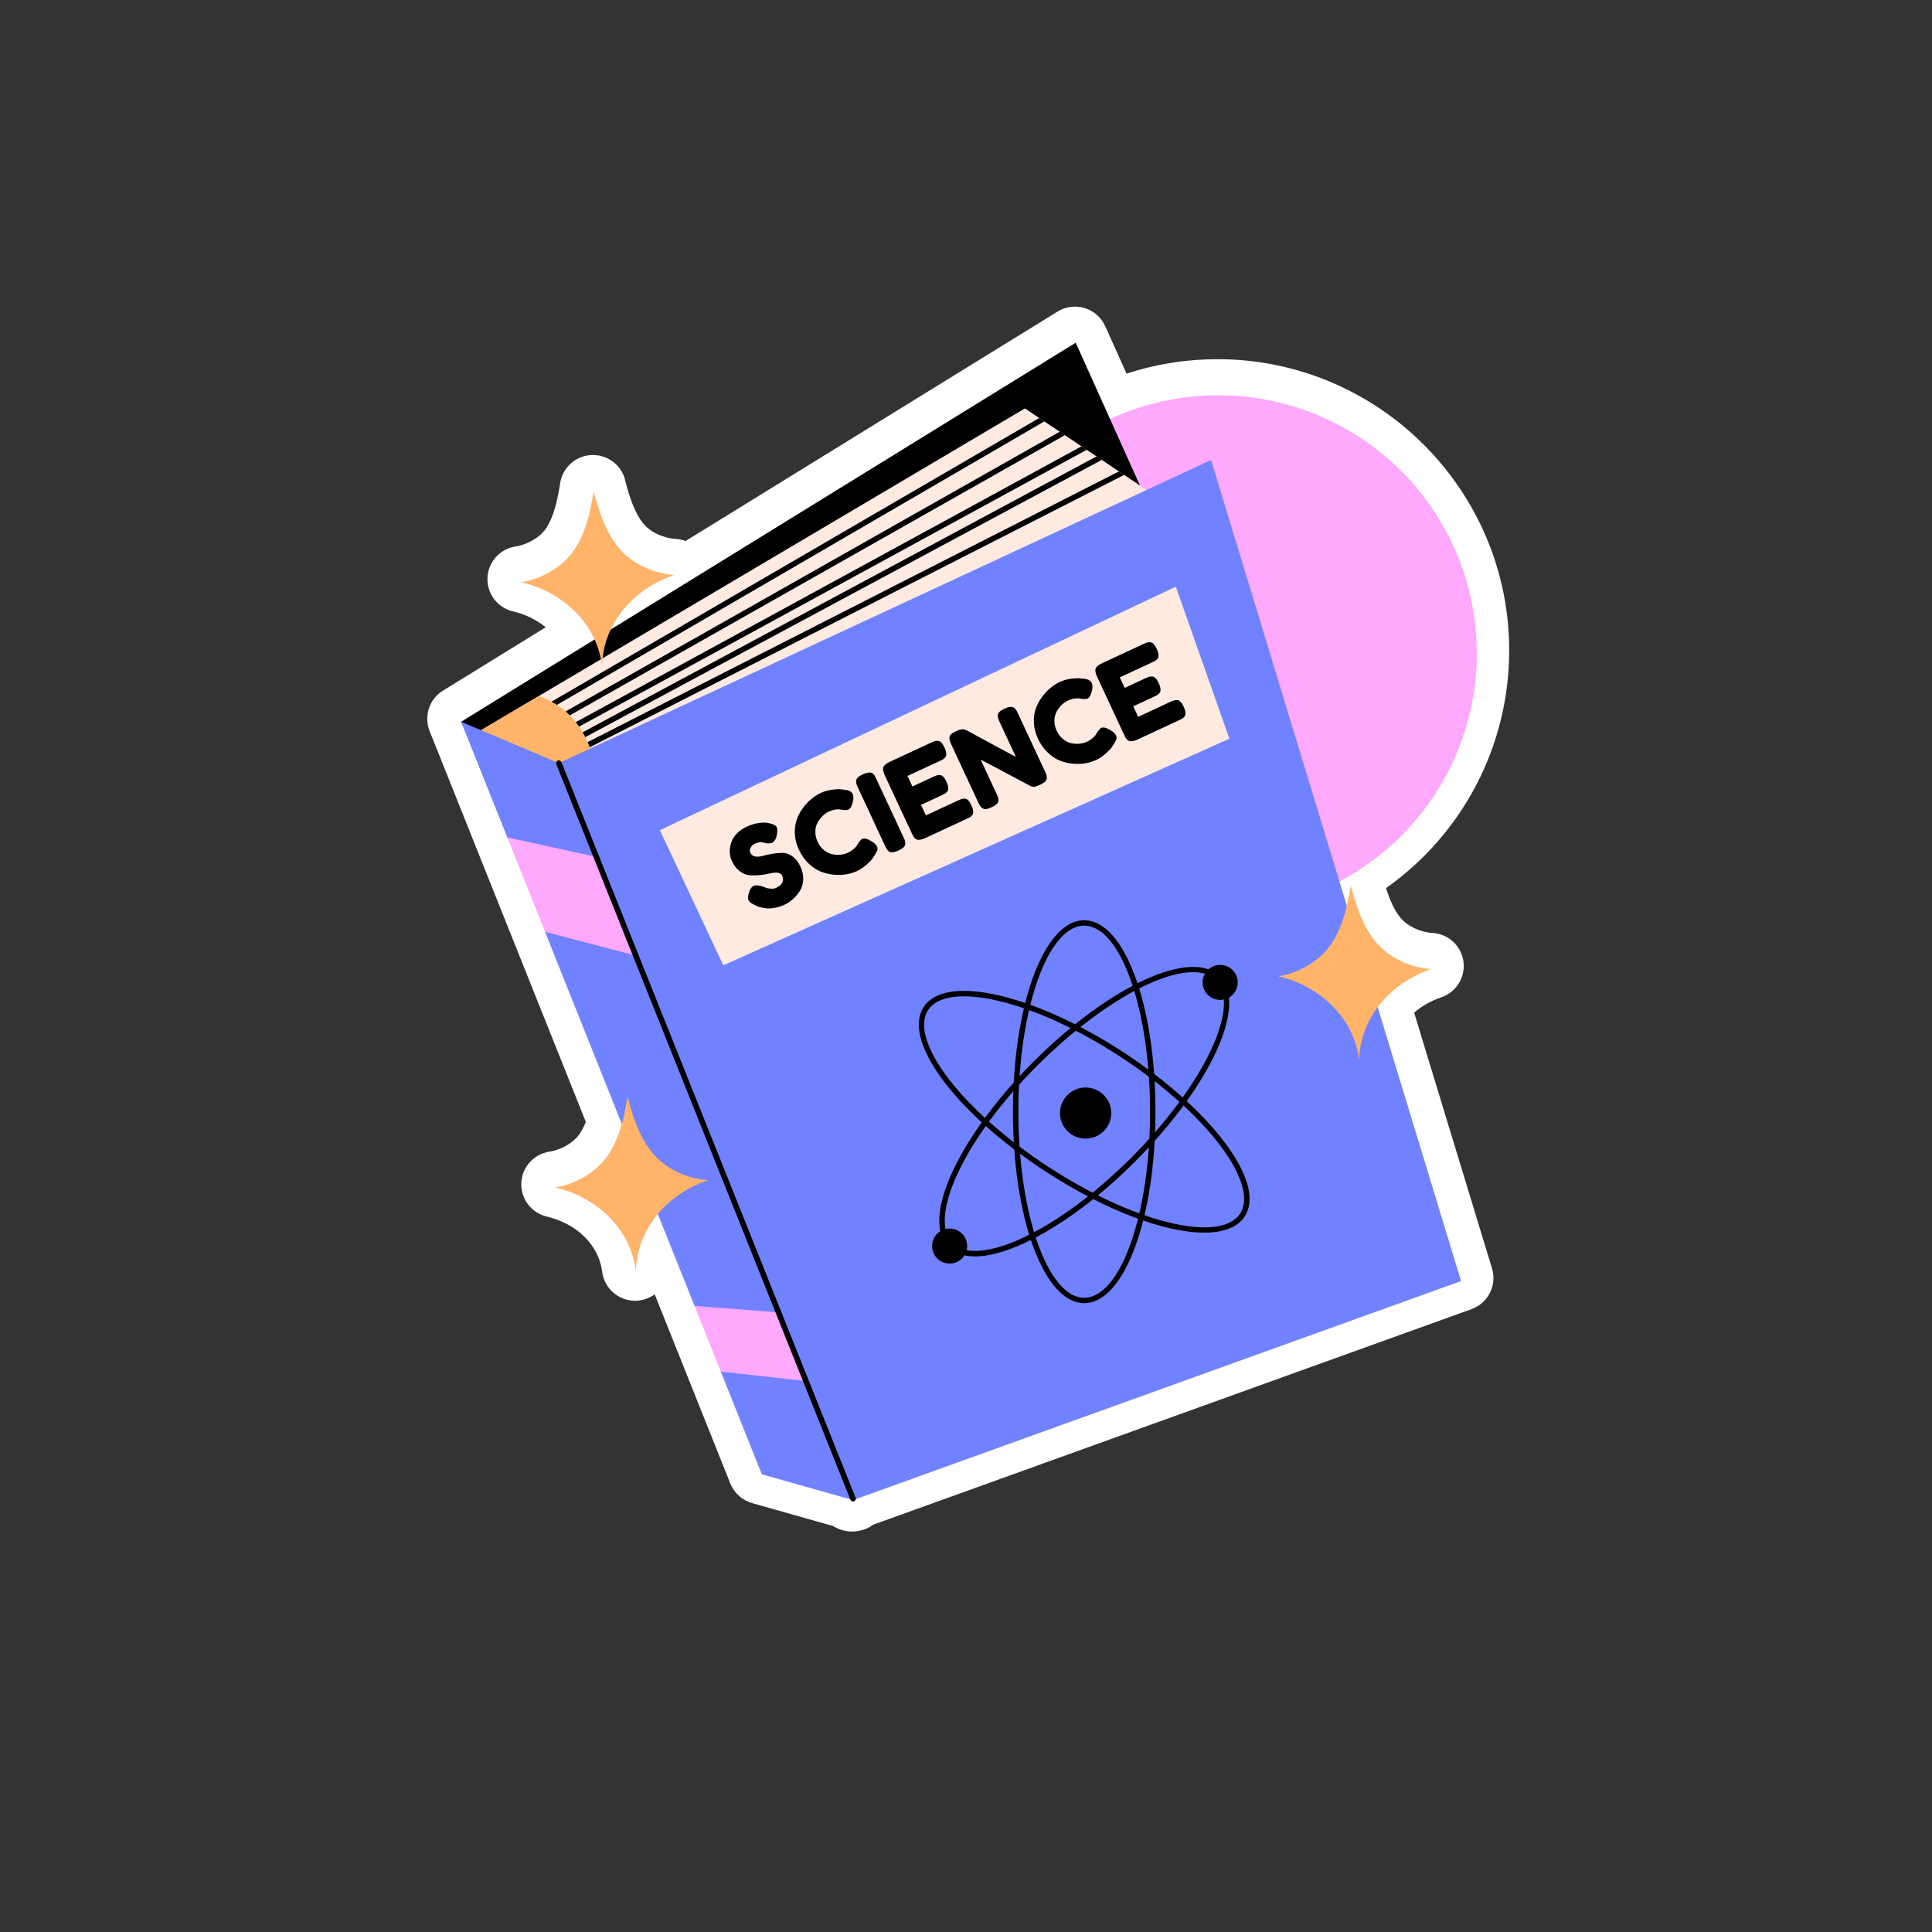 <svg xmlns="http://www.w3.org/2000/svg" xmlns:xlink="http://www.w3.org/1999/xlink" width="500" zoomAndPan="magnify" viewBox="0 0 375 375" height="500" preserveAspectRatio="xMidYMid meet" version="1.0"><rect x="0" y="0" width="375" height="375" fill="#333333" stroke="none"/><defs><clipPath id="35a12e1516"><path d="M 82.23 59.52 L 292.98 59.52 L 292.98 297.27 L 82.23 297.27 Z M 82.23 59.52 " clip-rule="nonzero"/></clipPath></defs><g clip-path="url(#35a12e1516)"><path fill="#ffffff" d="M 165.426 297.27 C 164.07 297.27 162.789 296.887 161.703 296.203 L 145.977 291.75 C 144.055 291.207 142.496 289.805 141.758 287.953 L 127.078 251.227 C 125.992 252.02 124.664 252.473 123.27 252.473 C 122.242 252.473 121.219 252.223 120.301 251.75 C 118.426 250.777 117.148 248.945 116.883 246.848 C 116.238 241.723 112.023 237.516 106.137 236.137 C 103.141 235.434 101.062 232.707 101.184 229.637 C 101.301 226.562 103.586 224.008 106.633 223.539 C 109 223.176 111.383 221.758 112.559 220.008 C 112.984 219.371 113.363 218.629 113.707 217.762 L 83.418 141.984 C 82.258 139.168 83.223 135.859 85.809 134.156 C 85.863 134.121 105.918 121.754 105.918 121.754 C 104.16 120.309 101.98 119.234 99.57 118.668 C 96.574 117.965 94.496 115.238 94.617 112.168 C 94.734 109.098 97.02 106.539 100.062 106.074 C 102.434 105.707 104.816 104.289 105.992 102.539 C 107.484 100.312 108.172 97.191 108.68 94.121 C 108.977 91.176 111.266 88.762 114.25 88.375 C 114.277 88.371 114.305 88.367 114.328 88.367 C 114.582 88.336 114.836 88.32 115.094 88.32 C 115.145 88.32 115.199 88.32 115.25 88.324 C 118.305 88.395 120.863 90.582 121.418 93.535 C 122.211 96.539 123.191 99.57 124.887 101.645 C 126.219 103.27 128.723 104.457 131.121 104.598 C 131.797 104.637 132.449 104.781 133.059 105.016 L 205.273 60.477 C 206.301 59.844 207.473 59.52 208.656 59.52 C 209.289 59.52 209.922 59.609 210.539 59.801 C 212.312 60.344 213.762 61.621 214.52 63.309 L 218.668 72.527 C 224.34 70.66 230.254 69.719 236.312 69.719 C 267.535 69.719 292.934 95.074 292.934 126.242 C 292.934 144.762 283.93 161.855 269.031 172.379 C 269.715 174.555 270.578 176.605 271.828 178.133 C 273.16 179.762 275.664 180.949 278.059 181.086 C 281.133 181.266 283.648 183.594 284.059 186.641 C 284.469 189.688 282.66 192.598 279.742 193.582 C 277.777 194.242 275.98 195.266 274.484 196.555 L 289.598 246.195 C 290.594 249.465 288.848 252.938 285.625 254.098 L 169.531 295.926 C 169.062 296.27 168.547 296.559 167.996 296.777 C 167.184 297.102 166.312 297.27 165.426 297.27 Z M 165.426 297.27 " fill-opacity="1" fill-rule="nonzero"/></g><path fill="#fea8fe" d="M 286.648 126.828 C 286.648 128.473 286.566 130.109 286.406 131.742 C 286.246 133.375 286.004 134.996 285.684 136.605 C 285.363 138.215 284.965 139.805 284.488 141.375 C 284.008 142.945 283.457 144.488 282.828 146.004 C 282.199 147.52 281.496 149.004 280.723 150.449 C 279.945 151.898 279.102 153.305 278.188 154.668 C 277.277 156.031 276.297 157.348 275.254 158.617 C 274.211 159.887 273.109 161.102 271.949 162.262 C 270.785 163.422 269.57 164.523 268.297 165.562 C 267.027 166.605 265.707 167.578 264.344 168.492 C 262.977 169.402 261.566 170.246 260.117 171.02 C 258.668 171.793 257.184 172.492 255.664 173.121 C 254.145 173.75 252.602 174.301 251.027 174.777 C 249.453 175.254 247.863 175.652 246.25 175.973 C 244.637 176.293 243.016 176.535 241.379 176.695 C 239.742 176.855 238.102 176.938 236.457 176.938 C 234.816 176.938 233.176 176.855 231.539 176.695 C 229.902 176.535 228.281 176.293 226.668 175.973 C 225.055 175.652 223.461 175.254 221.891 174.777 C 220.316 174.301 218.77 173.75 217.254 173.121 C 215.734 172.492 214.25 171.793 212.801 171.02 C 211.352 170.246 209.941 169.402 208.574 168.492 C 207.207 167.578 205.891 166.605 204.617 165.562 C 203.348 164.523 202.133 163.422 200.969 162.262 C 199.809 161.102 198.703 159.887 197.66 158.617 C 196.621 157.348 195.641 156.031 194.727 154.668 C 193.816 153.305 192.973 151.898 192.195 150.449 C 191.422 149.004 190.719 147.52 190.09 146.004 C 189.461 144.488 188.906 142.945 188.43 141.375 C 187.953 139.805 187.555 138.215 187.234 136.605 C 186.914 134.996 186.672 133.375 186.512 131.742 C 186.352 130.109 186.27 128.473 186.27 126.828 C 186.27 125.188 186.352 123.551 186.512 121.918 C 186.672 120.285 186.914 118.664 187.234 117.055 C 187.555 115.445 187.953 113.855 188.43 112.285 C 188.906 110.715 189.461 109.172 190.09 107.656 C 190.719 106.141 191.422 104.656 192.195 103.211 C 192.973 101.762 193.816 100.355 194.727 98.992 C 195.641 97.629 196.621 96.312 197.66 95.043 C 198.703 93.773 199.809 92.559 200.969 91.398 C 202.133 90.238 203.348 89.137 204.617 88.098 C 205.891 87.055 207.207 86.078 208.574 85.168 C 209.941 84.258 211.352 83.414 212.801 82.641 C 214.25 81.867 215.734 81.164 217.254 80.539 C 218.77 79.91 220.316 79.359 221.891 78.883 C 223.461 78.406 225.055 78.008 226.668 77.688 C 228.281 77.367 229.902 77.125 231.539 76.965 C 233.176 76.805 234.816 76.723 236.457 76.723 C 238.102 76.723 239.742 76.805 241.379 76.965 C 243.016 77.125 244.637 77.367 246.25 77.688 C 247.863 78.008 249.453 78.406 251.027 78.883 C 252.602 79.359 254.145 79.91 255.664 80.539 C 257.184 81.164 258.668 81.867 260.117 82.641 C 261.566 83.414 262.977 84.258 264.344 85.168 C 265.707 86.078 267.027 87.055 268.297 88.098 C 269.57 89.137 270.785 90.238 271.949 91.398 C 273.109 92.559 274.211 93.773 275.254 95.043 C 276.297 96.312 277.277 97.629 278.188 98.992 C 279.102 100.355 279.945 101.762 280.723 103.211 C 281.496 104.656 282.199 106.141 282.828 107.656 C 283.457 109.172 284.008 110.715 284.488 112.285 C 284.965 113.855 285.363 115.445 285.684 117.055 C 286.004 118.664 286.246 120.285 286.406 121.918 C 286.566 123.551 286.648 125.188 286.648 126.828 Z M 286.648 126.828 " fill-opacity="1" fill-rule="nonzero"/><path fill="#000000" d="M 89.496 140.102 L 208.797 66.523 L 228.137 109.504 L 112.113 186.359 L 112.113 182.719 Z M 89.496 140.102 " fill-opacity="1" fill-rule="nonzero"/><path fill="#ffeae2" d="M 233.977 135.734 L 119.043 192.914 L 104.457 165.191 L 95.125 147.449 L 94.75 146.742 L 93.836 145.012 L 93.418 144.199 L 92.414 142.293 L 104.586 135.094 L 198.941 79.273 L 201.719 81.133 L 202.703 81.797 L 205.695 83.797 L 206.691 84.461 L 209.918 86.633 L 210.926 87.309 L 212.832 88.59 L 212.844 88.59 L 213.852 89.266 L 217.184 91.5 L 218.203 92.176 L 224.48 96.391 Z M 233.977 135.734 " fill-opacity="1" fill-rule="nonzero"/><path fill="#000000" d="M 202.703 81.797 L 94.137 144.938 C 94.051 144.988 93.965 145.012 93.871 145.012 L 93.836 145.012 C 93.664 145 93.496 144.902 93.41 144.742 C 93.301 144.57 93.312 144.359 93.418 144.199 C 93.453 144.121 93.516 144.059 93.602 144.016 L 201.719 81.133 Z M 202.703 81.797 " fill-opacity="1" fill-rule="nonzero"/><path fill="#000000" d="M 206.691 84.461 L 95.508 147.398 C 95.426 147.449 95.328 147.473 95.242 147.473 C 95.199 147.473 95.168 147.473 95.125 147.449 C 94.984 147.43 94.855 147.332 94.77 147.191 C 94.695 147.055 94.684 146.883 94.75 146.742 C 94.781 146.625 94.867 146.531 94.973 146.465 L 205.695 83.797 Z M 206.691 84.461 " fill-opacity="1" fill-rule="nonzero"/><path fill="#000000" d="M 210.926 87.309 L 98.23 148.766 C 98.156 148.809 98.059 148.832 97.977 148.832 C 97.793 148.832 97.602 148.734 97.504 148.551 C 97.363 148.297 97.461 147.977 97.719 147.824 L 209.918 86.633 Z M 210.926 87.309 " fill-opacity="1" fill-rule="nonzero"/><path fill="#000000" d="M 213.852 89.266 L 100.965 149.859 C 100.891 149.902 100.805 149.922 100.719 149.922 C 100.523 149.922 100.344 149.824 100.234 149.645 C 100.098 149.387 100.203 149.055 100.461 148.918 L 212.832 88.59 L 212.844 88.59 Z M 213.852 89.266 " fill-opacity="1" fill-rule="nonzero"/><path fill="#000000" d="M 218.203 92.176 L 102.324 151.238 C 102.25 151.27 102.164 151.293 102.078 151.293 C 101.887 151.293 101.695 151.184 101.609 151.004 C 101.469 150.734 101.574 150.414 101.832 150.273 L 217.184 91.5 Z M 218.203 92.176 " fill-opacity="1" fill-rule="nonzero"/><path fill="#ffb46a" d="M 115.273 152.5 C 114.457 158.309 110.031 163.434 104.457 165.191 L 92.414 142.293 L 104.586 135.094 C 106.742 135.875 108.691 137.02 110.141 138.398 C 113.902 141.961 116 147.344 115.273 152.5 Z M 115.273 152.5 " fill-opacity="1" fill-rule="nonzero"/><path fill="#7082ff" d="M 283.59 248.648 L 165.57 291.168 L 147.875 286.16 L 139.91 266.227 L 140.984 260.77 L 134.809 253.473 L 105.797 180.875 L 105.902 171.824 L 98.469 162.535 L 89.496 140.098 L 108.469 148.113 L 235.07 89.285 Z M 283.59 248.648 " fill-opacity="1" fill-rule="nonzero"/><path fill="#fea8fe" d="M 123.406 185.477 L 105.797 180.875 L 98.469 162.535 L 115.754 166.324 Z M 123.406 185.477 " fill-opacity="1" fill-rule="nonzero"/><path fill="#fea8fe" d="M 156.438 268.066 L 139.91 266.227 L 134.809 253.473 L 151.109 254.734 Z M 156.438 268.066 " fill-opacity="1" fill-rule="nonzero"/><path fill="#000000" d="M 165.57 291.438 C 165.355 291.438 165.156 291.309 165.07 291.098 L 107.969 148.312 C 107.859 148.039 107.992 147.727 108.266 147.617 C 108.543 147.508 108.855 147.641 108.965 147.914 L 166.066 290.703 C 166.176 290.977 166.043 291.289 165.77 291.398 C 165.703 291.422 165.637 291.438 165.57 291.438 Z M 165.57 291.438 " fill-opacity="1" fill-rule="nonzero"/><path fill="#000000" d="M 210.445 252.941 C 202.688 252.941 196.613 236.617 196.613 215.781 C 196.613 194.941 202.688 178.617 210.445 178.617 C 218.203 178.617 224.277 194.941 224.277 215.781 C 224.277 236.617 218.203 252.941 210.445 252.941 Z M 210.445 179.668 C 203.398 179.668 197.664 195.867 197.664 215.781 C 197.664 235.691 203.398 251.891 210.445 251.891 C 217.492 251.891 223.227 235.691 223.227 215.781 C 223.227 195.867 217.492 179.668 210.445 179.668 Z M 210.445 179.668 " fill-opacity="1" fill-rule="nonzero"/><path fill="#000000" d="M 189.258 243.867 C 187.078 243.867 185.336 243.266 184.125 242.055 C 181.441 239.379 181.742 234.113 184.965 227.23 C 188.117 220.512 193.691 212.973 200.664 206.012 C 215.422 191.277 231.281 184.027 236.766 189.5 C 242.25 194.977 234.988 210.812 220.227 225.547 C 213.254 232.508 205.707 238.074 198.973 241.215 C 195.195 242.98 191.902 243.867 189.258 243.867 Z M 231.566 188.695 C 224.543 188.695 212.531 195.648 201.406 206.758 C 194.52 213.637 189.02 221.066 185.922 227.68 C 182.941 234.035 182.559 239.008 184.871 241.312 C 187.184 243.621 192.16 243.238 198.527 240.266 C 205.152 237.172 212.594 231.68 219.484 224.801 C 233.586 210.723 241.004 195.223 236.02 190.246 C 234.969 189.195 233.445 188.695 231.566 188.695 Z M 231.566 188.695 " fill-opacity="1" fill-rule="nonzero"/><path fill="#000000" d="M 233.734 239.254 C 226.145 239.254 214.613 235 202.875 227.34 C 185.406 215.938 175.043 201.93 179.289 195.449 C 181.363 192.277 186.586 191.492 193.992 193.23 C 201.23 194.93 209.758 198.832 218.016 204.219 C 226.27 209.605 233.273 215.84 237.734 221.773 C 242.305 227.848 243.676 232.941 241.602 236.109 C 240.211 238.238 237.441 239.254 233.734 239.254 Z M 203.453 226.461 C 220.145 237.352 236.863 241.422 240.723 235.535 C 242.512 232.805 241.113 228.02 236.895 222.402 C 232.504 216.566 225.594 210.422 217.438 205.098 C 209.285 199.777 200.871 195.926 193.754 194.254 C 186.906 192.645 181.957 193.289 180.168 196.023 C 176.312 201.91 186.758 215.566 203.453 226.461 Z M 203.453 226.461 " fill-opacity="1" fill-rule="nonzero"/><path fill="#000000" d="M 215.688 216.047 C 215.688 216.375 215.656 216.695 215.594 217.016 C 215.527 217.336 215.434 217.645 215.309 217.949 C 215.184 218.25 215.031 218.535 214.848 218.805 C 214.668 219.078 214.461 219.328 214.23 219.559 C 214 219.789 213.75 219.996 213.477 220.176 C 213.207 220.355 212.918 220.512 212.617 220.637 C 212.316 220.758 212.004 220.855 211.684 220.918 C 211.363 220.98 211.039 221.012 210.715 221.012 C 210.387 221.012 210.062 220.98 209.742 220.918 C 209.422 220.855 209.113 220.758 208.812 220.637 C 208.508 220.512 208.223 220.355 207.949 220.176 C 207.68 219.996 207.43 219.789 207.199 219.559 C 206.965 219.328 206.762 219.078 206.578 218.805 C 206.398 218.535 206.246 218.25 206.121 217.949 C 205.996 217.645 205.898 217.336 205.836 217.016 C 205.773 216.695 205.742 216.375 205.742 216.047 C 205.742 215.723 205.773 215.398 205.836 215.078 C 205.898 214.758 205.996 214.449 206.121 214.148 C 206.246 213.848 206.398 213.559 206.578 213.289 C 206.762 213.02 206.965 212.766 207.199 212.535 C 207.43 212.305 207.68 212.102 207.949 211.918 C 208.223 211.738 208.508 211.586 208.812 211.461 C 209.113 211.336 209.422 211.242 209.742 211.176 C 210.062 211.113 210.387 211.082 210.715 211.082 C 211.039 211.082 211.363 211.113 211.684 211.176 C 212.004 211.242 212.316 211.336 212.617 211.461 C 212.918 211.586 213.207 211.738 213.477 211.918 C 213.75 212.102 214 212.305 214.23 212.535 C 214.461 212.766 214.668 213.02 214.848 213.289 C 215.031 213.559 215.184 213.848 215.309 214.148 C 215.434 214.449 215.527 214.758 215.594 215.078 C 215.656 215.398 215.688 215.723 215.688 216.047 Z M 215.688 216.047 " fill-opacity="1" fill-rule="nonzero"/><path fill="#000000" d="M 240.242 190.684 C 240.242 192.562 238.719 194.082 236.836 194.082 C 234.957 194.082 233.43 192.562 233.43 190.684 C 233.43 188.805 234.957 187.285 236.836 187.285 C 238.719 187.285 240.242 188.805 240.242 190.684 Z M 240.242 190.684 " fill-opacity="1" fill-rule="nonzero"/><path fill="#000000" d="M 187.727 241.859 C 187.727 243.734 186.203 245.258 184.324 245.258 C 182.441 245.258 180.918 243.734 180.918 241.859 C 180.918 239.98 182.441 238.457 184.324 238.457 C 186.203 238.457 187.727 239.98 187.727 241.859 Z M 187.727 241.859 " fill-opacity="1" fill-rule="nonzero"/><path fill="#ffeae2" d="M 128.078 161.137 L 140.391 187.363 L 238.625 143.379 L 228.227 113.875 Z M 128.078 161.137 " fill-opacity="1" fill-rule="nonzero"/><path fill="#000000" d="M 146.328 175.586 C 145.777 175.32 145.434 175.047 145.305 174.762 C 145.113 174.359 145.18 173.738 145.496 172.906 C 145.684 172.426 145.945 172.105 146.281 171.949 C 146.699 171.754 147.352 171.82 148.242 172.145 L 148.391 172.199 C 148.477 172.242 148.598 172.293 148.754 172.348 C 148.914 172.406 149.188 172.453 149.586 172.492 C 149.98 172.531 150.324 172.48 150.621 172.344 C 151.875 171.762 152.266 170.957 151.789 169.934 C 151.645 169.625 151.352 169.445 150.91 169.395 C 150.469 169.348 149.969 169.395 149.414 169.539 C 148.859 169.68 148.234 169.785 147.543 169.855 C 146.852 169.922 146.184 169.934 145.543 169.887 C 144.898 169.84 144.262 169.594 143.633 169.141 C 143.004 168.688 142.488 168.031 142.086 167.168 C 141.535 165.984 141.492 164.746 141.965 163.453 C 142.438 162.16 143.438 161.16 144.961 160.453 C 145.77 160.078 146.555 159.84 147.32 159.738 C 148.086 159.637 148.648 159.637 149.004 159.73 L 149.547 159.848 L 149.688 159.879 C 150.289 160.074 150.648 160.301 150.766 160.559 C 150.898 160.84 150.91 161.293 150.809 161.914 C 150.664 162.801 150.348 163.355 149.863 163.582 C 149.578 163.711 149.168 163.742 148.621 163.664 C 148.57 163.66 148.461 163.625 148.297 163.57 C 148.129 163.52 147.988 163.48 147.863 163.465 C 147.742 163.449 147.555 163.461 147.305 163.504 C 147.055 163.547 146.781 163.637 146.484 163.777 C 146.16 163.926 145.902 164.172 145.711 164.516 C 145.516 164.859 145.5 165.199 145.656 165.535 C 145.844 165.941 146.164 166.176 146.613 166.246 C 147.066 166.312 147.562 166.27 148.113 166.113 C 148.664 165.957 149.281 165.82 149.969 165.707 C 150.652 165.594 151.309 165.539 151.934 165.543 C 152.559 165.547 153.184 165.77 153.805 166.207 C 154.43 166.648 154.949 167.312 155.363 168.199 C 155.762 169.062 155.941 169.906 155.902 170.738 C 155.863 171.566 155.648 172.293 155.258 172.914 C 154.867 173.539 154.418 174.078 153.906 174.527 C 153.395 174.977 152.84 175.34 152.246 175.617 C 151.613 175.91 150.977 176.109 150.34 176.219 C 149.699 176.328 149.152 176.355 148.691 176.297 C 148.23 176.242 147.812 176.16 147.445 176.055 C 147.074 175.945 146.797 175.84 146.617 175.727 Z M 146.328 175.586 " fill-opacity="1" fill-rule="nonzero"/><path fill="#000000" d="M 166.484 163.82 L 166.566 163.684 C 166.898 163.203 167.16 162.918 167.352 162.828 C 167.77 162.637 168.395 162.801 169.23 163.332 C 169.746 163.664 170.074 163.98 170.215 164.277 C 170.34 164.547 170.355 164.816 170.258 165.09 C 170.168 165.363 169.988 165.691 169.723 166.074 C 169.641 166.211 169.52 166.398 169.359 166.637 C 169.199 166.875 168.824 167.262 168.238 167.797 C 167.648 168.332 167.012 168.758 166.324 169.078 C 165.73 169.355 165.066 169.559 164.336 169.695 C 163.602 169.828 162.797 169.859 161.918 169.785 C 161.039 169.711 160.188 169.516 159.371 169.199 C 158.551 168.883 157.754 168.363 156.98 167.633 C 156.203 166.902 155.57 166.008 155.074 164.945 C 154.59 163.906 154.324 162.879 154.277 161.863 C 154.23 160.848 154.352 159.93 154.637 159.117 C 154.922 158.305 155.324 157.543 155.848 156.836 C 156.371 156.125 156.926 155.531 157.516 155.055 C 158.105 154.574 158.711 154.191 159.328 153.902 C 159.965 153.609 160.652 153.406 161.398 153.301 C 162.141 153.191 162.73 153.16 163.16 153.203 L 163.777 153.262 C 164.09 153.297 164.332 153.336 164.508 153.379 C 164.684 153.418 164.871 153.5 165.066 153.621 C 165.262 153.742 165.406 153.906 165.5 154.109 C 165.66 154.445 165.688 154.871 165.586 155.395 C 165.398 156.367 165.094 156.949 164.676 157.145 C 164.434 157.258 164.023 157.266 163.438 157.176 C 162.66 156.984 161.797 157.105 160.852 157.543 C 160.434 157.738 160.039 158.016 159.664 158.375 C 159.293 158.738 158.973 159.164 158.695 159.648 C 158.422 160.137 158.277 160.711 158.258 161.375 C 158.238 162.039 158.387 162.707 158.699 163.379 C 159.02 164.066 159.441 164.617 159.961 165.031 C 160.484 165.445 161.023 165.707 161.582 165.812 C 162.141 165.922 162.676 165.949 163.191 165.891 C 163.707 165.832 164.164 165.707 164.57 165.52 C 164.988 165.324 165.355 165.09 165.676 164.809 C 165.996 164.527 166.215 164.297 166.328 164.113 Z M 166.484 163.82 " fill-opacity="1" fill-rule="nonzero"/><path fill="#000000" d="M 166.531 152.891 C 166.387 152.582 166.289 152.348 166.238 152.184 C 166.188 152.02 166.168 151.809 166.184 151.559 C 166.195 151.305 166.312 151.078 166.531 150.879 C 166.75 150.68 167.074 150.48 167.504 150.277 C 167.855 150.117 168.16 150.016 168.422 149.977 C 168.684 149.938 168.895 149.938 169.062 149.973 C 169.227 150.012 169.383 150.109 169.527 150.262 C 169.672 150.414 169.777 150.555 169.844 150.68 C 169.91 150.805 170.004 150.992 170.121 151.25 L 175.352 162.477 C 175.504 162.801 175.605 163.043 175.652 163.199 C 175.699 163.355 175.719 163.559 175.703 163.812 C 175.691 164.066 175.574 164.293 175.355 164.492 C 175.137 164.691 174.812 164.891 174.383 165.09 C 174.031 165.254 173.727 165.355 173.465 165.395 C 173.203 165.434 172.992 165.434 172.824 165.398 C 172.66 165.359 172.504 165.262 172.359 165.109 C 172.215 164.957 172.109 164.816 172.043 164.691 C 171.977 164.566 171.883 164.375 171.762 164.121 Z M 166.531 152.891 " fill-opacity="1" fill-rule="nonzero"/><path fill="#000000" d="M 179.715 158.266 L 185.945 155.371 C 186.258 155.227 186.492 155.133 186.656 155.078 C 186.82 155.027 187.031 155.008 187.281 155.023 C 187.535 155.039 187.762 155.152 187.961 155.371 C 188.164 155.59 188.363 155.914 188.562 156.344 C 188.727 156.695 188.828 157 188.867 157.262 C 188.906 157.52 188.906 157.73 188.867 157.898 C 188.832 158.062 188.734 158.219 188.582 158.363 C 188.426 158.508 188.289 158.613 188.164 158.68 C 188.039 158.746 187.848 158.84 187.59 158.957 L 179.578 162.676 C 179.23 162.84 178.926 162.941 178.664 162.98 C 178.402 163.02 178.191 163.02 178.023 162.98 C 177.859 162.945 177.703 162.848 177.559 162.695 C 177.414 162.543 177.309 162.402 177.242 162.277 C 177.176 162.152 177.082 161.965 176.965 161.707 L 171.73 150.48 C 171.414 149.793 171.32 149.266 171.461 148.898 C 171.602 148.531 172.031 148.18 172.746 147.848 L 180.715 144.148 C 181.027 144.004 181.262 143.902 181.426 143.852 C 181.59 143.801 181.801 143.781 182.051 143.797 C 182.305 143.809 182.531 143.926 182.73 144.145 C 182.93 144.363 183.133 144.688 183.332 145.117 C 183.496 145.469 183.598 145.773 183.637 146.031 C 183.676 146.293 183.676 146.504 183.637 146.672 C 183.598 146.836 183.504 146.988 183.348 147.137 C 183.195 147.281 183.055 147.387 182.93 147.453 C 182.805 147.52 182.617 147.609 182.359 147.73 L 176.148 150.613 L 177.098 152.652 L 181.105 150.793 C 181.414 150.648 181.652 150.551 181.816 150.5 C 181.98 150.449 182.191 150.43 182.441 150.441 C 182.695 150.457 182.922 150.574 183.121 150.789 C 183.32 151.008 183.52 151.332 183.723 151.762 C 183.887 152.113 183.984 152.418 184.027 152.68 C 184.066 152.938 184.066 153.152 184.027 153.316 C 183.988 153.48 183.891 153.637 183.73 153.785 C 183.57 153.934 183.426 154.043 183.301 154.109 C 183.176 154.176 182.984 154.266 182.73 154.387 L 178.766 156.227 Z M 179.715 158.266 " fill-opacity="1" fill-rule="nonzero"/><path fill="#000000" d="M 195.004 137.535 C 195.34 137.379 195.645 137.277 195.91 137.234 C 196.176 137.195 196.391 137.191 196.551 137.234 C 196.707 137.277 196.859 137.371 197.004 137.527 C 197.152 137.68 197.258 137.82 197.324 137.945 C 197.391 138.07 197.484 138.258 197.602 138.516 L 202.824 149.723 C 202.973 150.047 203.074 150.285 203.121 150.445 C 203.172 150.602 203.191 150.805 203.176 151.059 C 203.164 151.309 203.047 151.535 202.828 151.734 C 202.609 151.934 202.281 152.137 201.852 152.336 C 201.324 152.578 200.941 152.707 200.703 152.723 C 200.461 152.734 200.234 152.688 200.02 152.574 C 195.102 149.941 191.879 148.23 190.34 147.438 L 193.438 154.082 C 193.586 154.402 193.688 154.645 193.734 154.801 C 193.785 154.961 193.805 155.164 193.789 155.418 C 193.777 155.668 193.66 155.895 193.441 156.094 C 193.223 156.293 192.898 156.492 192.465 156.695 C 192.047 156.887 191.695 157.004 191.406 157.039 C 191.121 157.074 190.875 157.016 190.676 156.863 C 190.473 156.711 190.324 156.559 190.227 156.406 C 190.133 156.254 190.012 156.023 189.867 155.715 L 184.617 144.445 C 184.477 144.137 184.383 143.902 184.34 143.742 C 184.297 143.578 184.281 143.383 184.297 143.145 C 184.309 142.91 184.426 142.691 184.645 142.492 C 184.863 142.293 185.188 142.094 185.621 141.895 C 185.996 141.719 186.32 141.613 186.59 141.574 C 186.863 141.539 187.066 141.547 187.199 141.586 C 187.336 141.633 187.52 141.715 187.758 141.832 L 187.914 141.906 C 192.559 144.449 195.648 146.117 197.184 146.914 L 194.004 140.086 C 193.859 139.777 193.766 139.543 193.723 139.383 C 193.684 139.223 193.668 139.023 193.684 138.785 C 193.695 138.551 193.812 138.336 194.031 138.133 C 194.25 137.934 194.574 137.734 195.004 137.535 Z M 195.004 137.535 " fill-opacity="1" fill-rule="nonzero"/><path fill="#000000" d="M 212.887 142.273 L 212.969 142.137 C 213.305 141.656 213.562 141.371 213.75 141.281 C 214.172 141.09 214.797 141.254 215.633 141.785 C 216.152 142.117 216.477 142.434 216.613 142.73 C 216.742 143 216.758 143.27 216.664 143.543 C 216.57 143.816 216.391 144.145 216.125 144.527 C 216.043 144.664 215.922 144.852 215.762 145.09 C 215.602 145.328 215.227 145.715 214.641 146.25 C 214.051 146.785 213.414 147.211 212.727 147.531 C 212.137 147.809 211.473 148.012 210.738 148.148 C 210.004 148.281 209.199 148.312 208.32 148.238 C 207.441 148.164 206.59 147.969 205.773 147.652 C 204.953 147.34 204.156 146.816 203.383 146.086 C 202.605 145.355 201.973 144.461 201.477 143.398 C 200.992 142.359 200.73 141.332 200.68 140.316 C 200.633 139.301 200.75 138.383 201.039 137.57 C 201.324 136.758 201.727 136 202.25 135.289 C 202.773 134.578 203.328 133.984 203.918 133.508 C 204.508 133.027 205.109 132.645 205.73 132.355 C 206.367 132.062 207.055 131.863 207.801 131.754 C 208.547 131.645 209.133 131.613 209.562 131.656 L 210.184 131.715 C 210.496 131.75 210.738 131.789 210.914 131.832 C 211.086 131.871 211.273 131.953 211.469 132.074 C 211.664 132.199 211.809 132.359 211.906 132.562 C 212.062 132.898 212.09 133.328 211.988 133.848 C 211.801 134.82 211.496 135.402 211.082 135.598 C 210.84 135.711 210.426 135.723 209.84 135.633 C 209.062 135.438 208.199 135.559 207.258 135.996 C 206.836 136.191 206.441 136.469 206.07 136.832 C 205.695 137.191 205.375 137.617 205.102 138.102 C 204.828 138.59 204.68 139.168 204.66 139.828 C 204.645 140.496 204.789 141.164 205.105 141.836 C 205.426 142.523 205.844 143.07 206.367 143.484 C 206.887 143.898 207.426 144.16 207.984 144.27 C 208.543 144.379 209.082 144.402 209.594 144.344 C 210.109 144.285 210.57 144.164 210.973 143.973 C 211.391 143.781 211.758 143.543 212.078 143.262 C 212.402 142.984 212.617 142.754 212.73 142.57 Z M 212.887 142.273 " fill-opacity="1" fill-rule="nonzero"/><path fill="#000000" d="M 220.918 139.133 L 227.148 136.238 C 227.461 136.094 227.699 135.996 227.863 135.945 C 228.027 135.895 228.234 135.875 228.488 135.887 C 228.738 135.902 228.965 136.02 229.164 136.238 C 229.367 136.453 229.566 136.781 229.77 137.211 C 229.93 137.559 230.031 137.863 230.07 138.125 C 230.109 138.387 230.109 138.598 230.074 138.762 C 230.035 138.93 229.941 139.086 229.785 139.23 C 229.633 139.375 229.492 139.48 229.367 139.543 C 229.242 139.613 229.051 139.703 228.797 139.824 L 220.785 143.543 C 220.434 143.707 220.129 143.809 219.867 143.848 C 219.605 143.887 219.395 143.887 219.23 143.848 C 219.062 143.812 218.91 143.715 218.762 143.562 C 218.617 143.41 218.512 143.27 218.445 143.145 C 218.379 143.02 218.285 142.828 218.168 142.574 L 212.938 131.344 C 212.617 130.66 212.527 130.133 212.664 129.762 C 212.805 129.395 213.234 129.043 213.949 128.711 L 221.918 125.012 C 222.23 124.867 222.469 124.77 222.629 124.719 C 222.797 124.664 223.004 124.648 223.254 124.66 C 223.508 124.672 223.734 124.789 223.934 125.008 C 224.137 125.227 224.336 125.551 224.535 125.98 C 224.699 126.332 224.801 126.637 224.84 126.898 C 224.879 127.16 224.879 127.371 224.84 127.535 C 224.805 127.699 224.707 127.855 224.555 128 C 224.398 128.145 224.258 128.25 224.137 128.316 C 224.008 128.383 223.82 128.477 223.562 128.594 L 217.352 131.477 L 218.305 133.516 L 222.309 131.656 C 222.617 131.516 222.855 131.418 223.02 131.363 C 223.184 131.312 223.395 131.293 223.645 131.309 C 223.898 131.324 224.125 131.438 224.324 131.656 C 224.523 131.875 224.727 132.199 224.926 132.629 C 225.09 132.98 225.191 133.285 225.227 133.547 C 225.27 133.805 225.27 134.016 225.23 134.184 C 225.195 134.348 225.094 134.504 224.934 134.652 C 224.773 134.801 224.629 134.91 224.504 134.977 C 224.379 135.043 224.188 135.133 223.934 135.25 L 219.969 137.094 Z M 220.918 139.133 " fill-opacity="1" fill-rule="nonzero"/><path fill="#ffb46a" d="M 120.047 106.289 C 117.523 103.199 116.258 99.285 115.254 95.418 C 115.25 95.379 115.246 95.344 115.242 95.309 C 115.238 95.32 115.238 95.332 115.234 95.344 C 115.23 95.332 115.227 95.316 115.223 95.301 C 115.223 95.348 115.219 95.391 115.219 95.434 C 114.582 99.375 113.695 103.391 111.477 106.699 C 109.223 110.059 105.172 112.391 101.184 113.004 C 109.223 114.891 115.812 120.992 116.84 129.168 C 116.855 129.176 116.855 129.164 116.863 129.152 C 117.113 120.918 123.066 114.227 130.887 111.594 C 126.859 111.359 122.609 109.418 120.047 106.289 Z M 120.047 106.289 " fill-opacity="1" fill-rule="nonzero"/><path fill="#ffb46a" d="M 266.988 182.777 C 264.465 179.691 263.203 175.773 262.195 171.906 C 262.191 171.871 262.188 171.836 262.184 171.797 C 262.18 171.812 262.18 171.824 262.176 171.836 C 262.172 171.82 262.168 171.805 262.164 171.789 C 262.164 171.836 262.16 171.883 262.16 171.926 C 261.523 175.867 260.637 179.883 258.418 183.191 C 256.164 186.551 252.117 188.883 248.125 189.496 C 256.164 191.383 262.754 197.484 263.781 205.66 C 263.797 205.668 263.797 205.656 263.805 205.645 C 264.055 197.406 270.008 190.719 277.832 188.086 C 273.801 187.852 269.551 185.91 266.988 182.777 Z M 266.988 182.777 " fill-opacity="1" fill-rule="nonzero"/><path fill="#ffb46a" d="M 126.613 223.754 C 124.09 220.668 122.828 216.754 121.82 212.887 C 121.816 212.848 121.812 212.812 121.809 212.777 C 121.805 212.789 121.805 212.801 121.801 212.812 C 121.797 212.801 121.793 212.785 121.789 212.77 C 121.789 212.816 121.789 212.859 121.785 212.902 C 121.148 216.844 120.262 220.859 118.043 224.168 C 115.789 227.527 111.742 229.859 107.75 230.473 C 115.789 232.359 122.379 238.461 123.406 246.637 C 123.422 246.645 123.422 246.633 123.43 246.621 C 123.68 238.387 129.633 231.695 137.457 229.062 C 133.426 228.828 129.176 226.887 126.613 223.754 Z M 126.613 223.754 " fill-opacity="1" fill-rule="nonzero"/></svg>